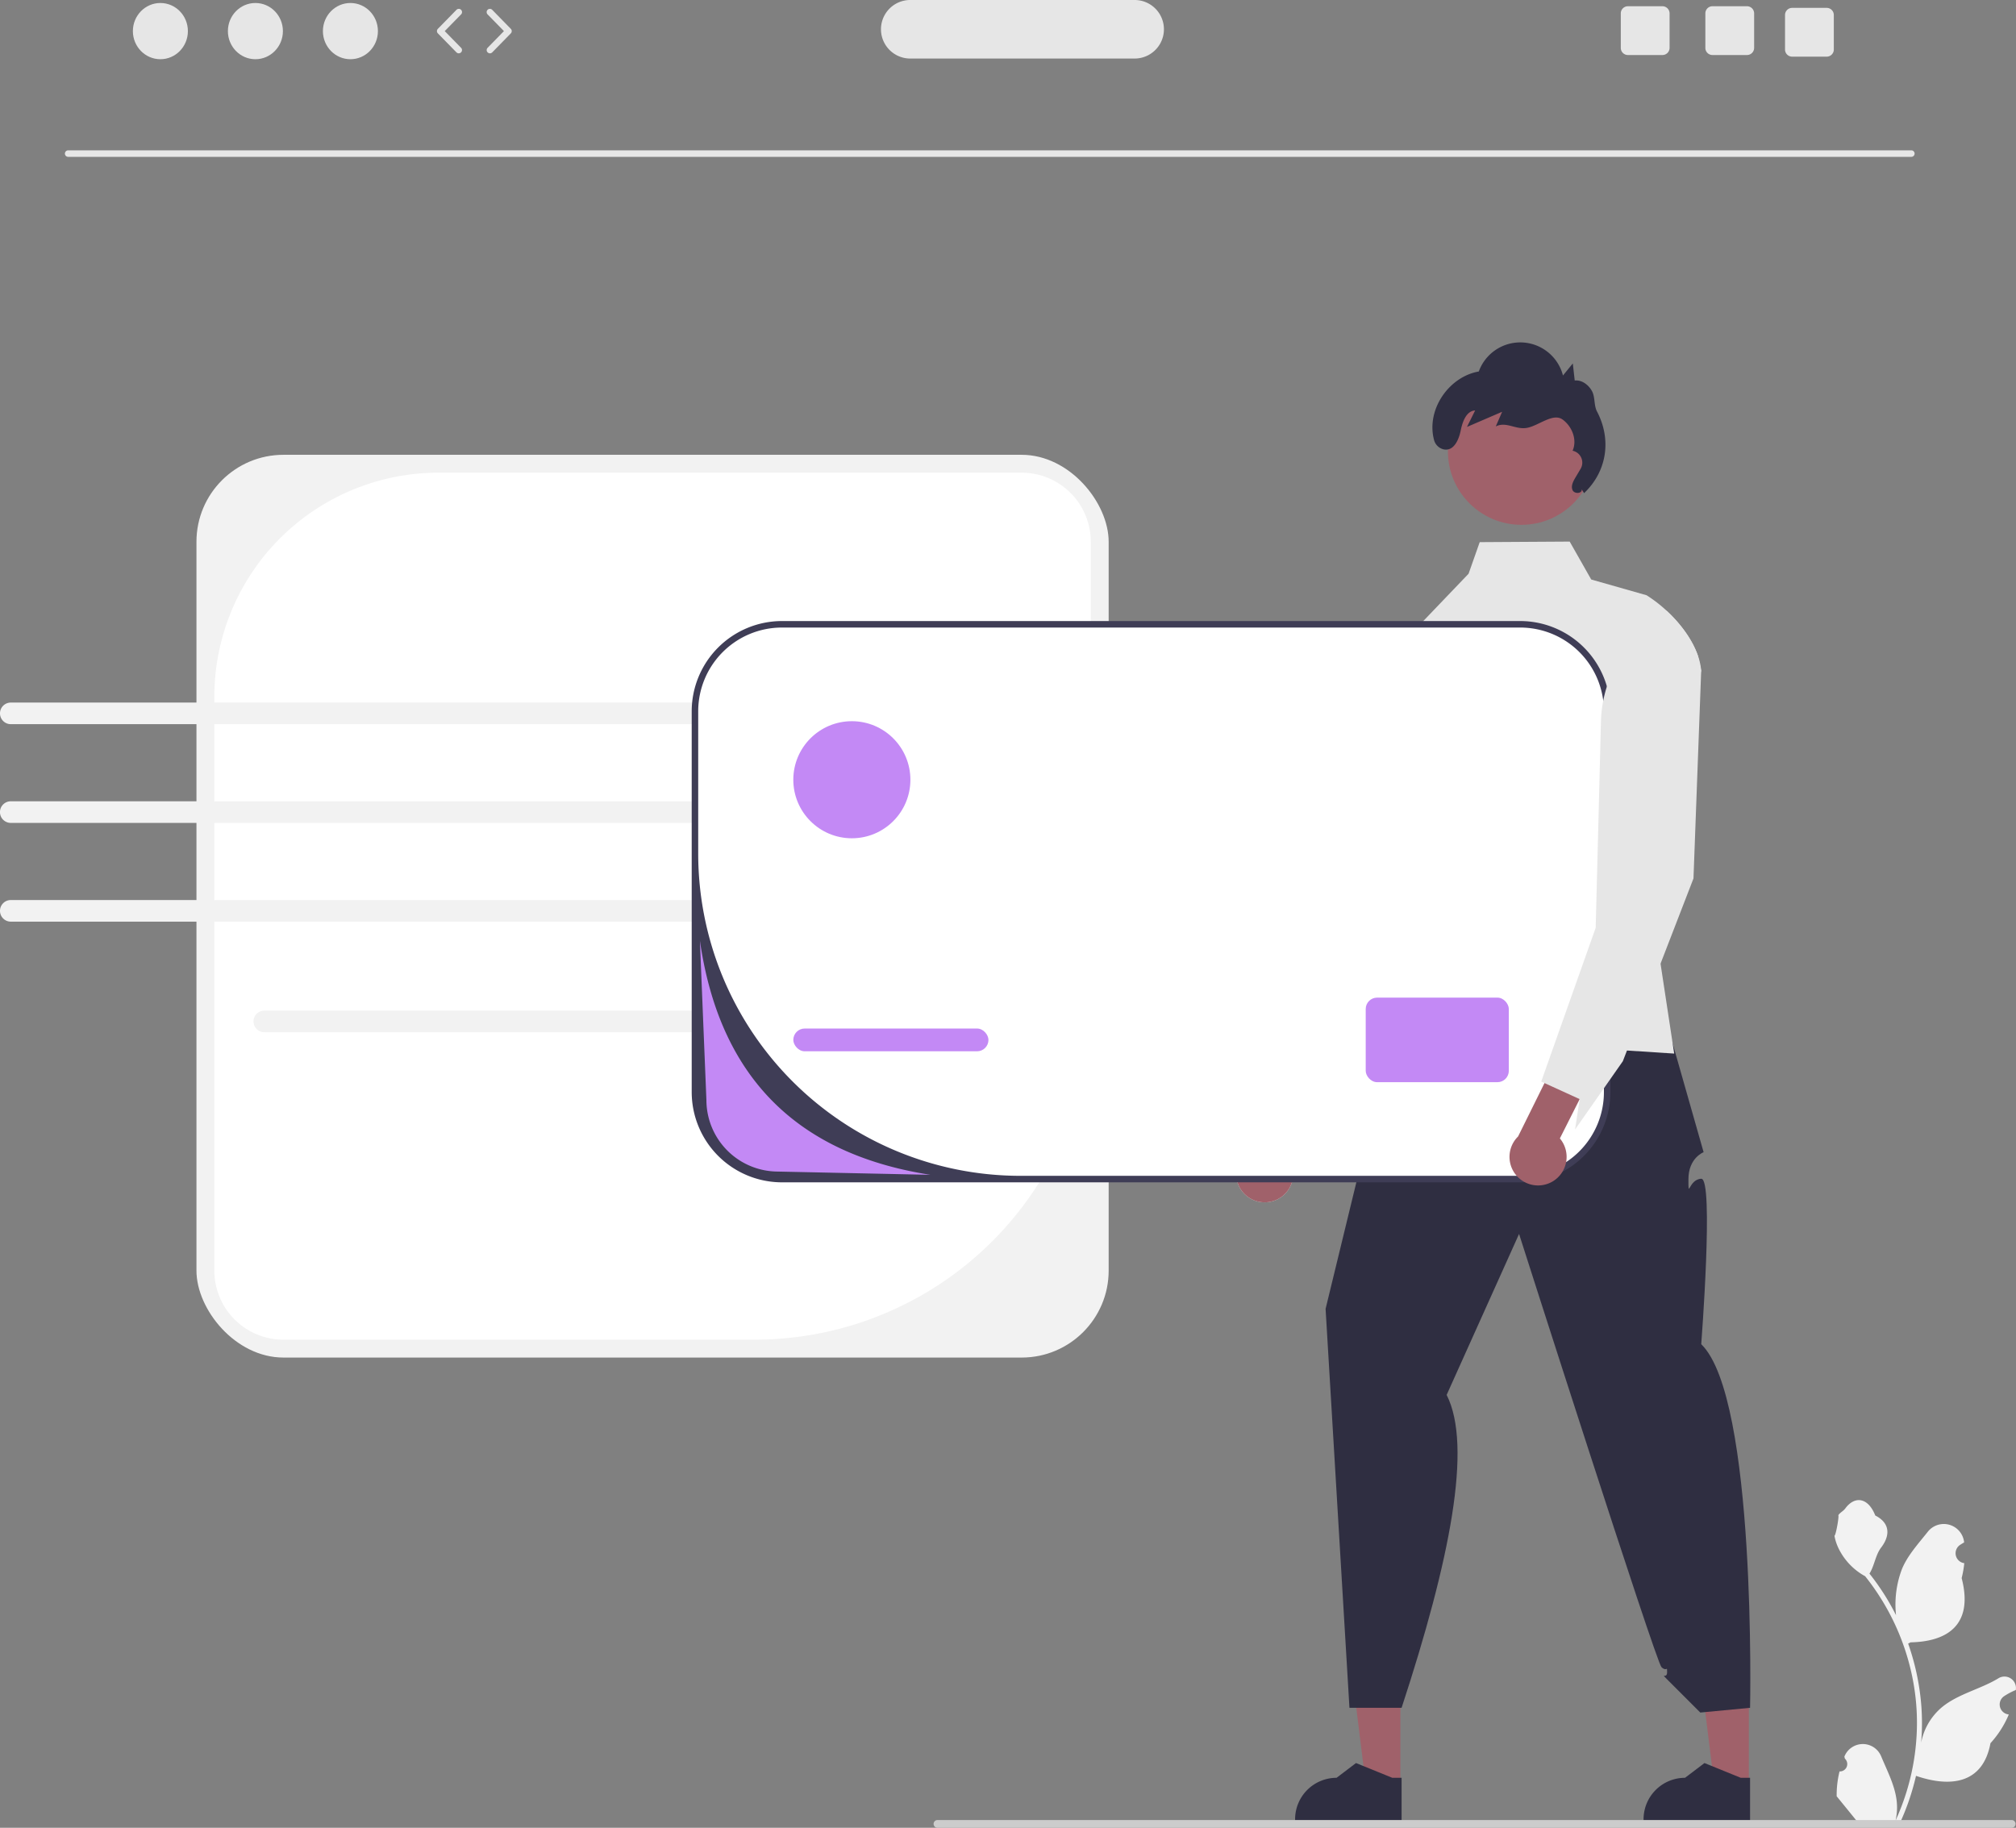 <svg xmlns="http://www.w3.org/2000/svg" data-name="Layer 1" width="619.868" height="562.031" viewBox="0 0 619.868 562.031" xmlns:xlink="http://www.w3.org/1999/xlink"><rect x="0" y="0" width="619.868" height="562.031" fill="#808080" stroke="none"/><rect x="60.406" y="139.849" width="280.481" height="277.59" rx="26.744" fill="#f2f2f2"/><path d="M424.884,314.334a68.912,68.912,0,0,0-68.912,68.912v176.435a21.244,21.244,0,0,0,21.244,21.244H522.089A103.364,103.364,0,0,0,625.453,477.56V335.578a21.244,21.244,0,0,0-21.244-21.244Z" transform="translate(-290.066 -168.985)" fill="#fff"/><path d="M877.757,217.215H311.026a1,1,0,0,1,0-2H877.757a1,1,0,0,1,0,2Z" transform="translate(-290.066 -168.985)" fill="#e6e6e6"/><ellipse cx="49.315" cy="9.565" rx="8.457" ry="8.645" fill="#e6e6e6"/><ellipse cx="78.529" cy="9.565" rx="8.457" ry="8.645" fill="#e6e6e6"/><ellipse cx="107.743" cy="9.565" rx="8.457" ry="8.645" fill="#e6e6e6"/><path d="M431.12,185.382a.997.997,0,0,1-.715-.301l-5.706-5.833a1.0 1,0,0,1,0-1.398l5.706-5.833a1,1,0,1,1,1.43,1.398l-5.022,5.133,5.022,5.134a1,1,0,0,1-.715,1.699Z" transform="translate(-290.066 -168.985)" fill="#e6e6e6"/><path d="M440.708,185.382a1,1,0,0,1-.715-1.699l5.021-5.134-5.021-5.133a1,1,0,1,1,1.43-1.398l5.706,5.833a1.0 1,0,0,1,0,1.398l-5.706,5.833A.997.997,0,0,1,440.708,185.382Z" transform="translate(-290.066 -168.985)" fill="#e6e6e6"/><path d="M827.218,170.905h-10.61a2.189,2.189,0,0,0-2.19,2.19v10.62a2.189,2.189,0,0,0,2.19,2.19h10.61a2.198,2.198,0,0,0,2.2-2.19v-10.62A2.198,2.198,0,0,0,827.218,170.905Z" transform="translate(-290.066 -168.985)" fill="#e6e6e6"/><path d="M801.218,170.905h-10.61a2.189,2.189,0,0,0-2.19,2.19v10.62a2.189,2.189,0,0,0,2.19,2.19h10.61a2.198,2.198,0,0,0,2.2-2.19v-10.62A2.198,2.198,0,0,0,801.218,170.905Z" transform="translate(-290.066 -168.985)" fill="#e6e6e6"/><path d="M851.718,171.405h-10.61a2.189,2.189,0,0,0-2.19,2.19v10.62a2.189,2.189,0,0,0,2.19,2.19h10.61a2.198,2.198,0,0,0,2.2-2.19v-10.62A2.198,2.198,0,0,0,851.718,171.405Z" transform="translate(-290.066 -168.985)" fill="#e6e6e6"/><path d="M638.943,186.985h-69a9,9,0,0,1,0-18h69a9,9,0,0,1,0,18Z" transform="translate(-290.066 -168.985)" fill="#e6e6e6"/><path d="M525.334,486.384H371.341a3.321,3.321,0,1,1,0-6.642H525.334a3.321,3.321,0,0,1,0,6.642Z" transform="translate(-290.066 -168.985)" fill="#f2f2f2"/><path d="M525.334,391.662H293.387a3.321,3.321,0,1,1,0-6.642H525.334a3.321,3.321,0,0,1,0,6.642Z" transform="translate(-290.066 -168.985)" fill="#f2f2f2"/><path d="M525.338,415.375H293.382a3.323,3.323,0,0,0,0,6.647H525.338a3.323,3.323,0,0,0,0-6.647Z" transform="translate(-290.066 -168.985)" fill="#f2f2f2"/><path d="M525.334,452.382H293.387a3.321,3.321,0,1,1,0-6.642H525.334a3.321,3.321,0,0,1,0,6.642Z" transform="translate(-290.066 -168.985)" fill="#f2f2f2"/><polygon points="430.582 548.714 419.933 548.713 414.868 507.64 430.584 507.641 430.582 548.714" fill="#a0616a"/><path d="M721.022,728.807l-32.746-.001v-.414a12.746,12.746,0,0,1,12.746-12.745h.001l5.981-4.538,11.16,4.539,2.859 0Z" transform="translate(-290.066 -168.985)" fill="#2f2e41"/><polygon points="537.725 548.714 527.077 548.713 522.011 507.64 537.728 507.641 537.725 548.714" fill="#a0616a"/><path d="M828.166,728.807l-32.746-.001v-.414a12.746,12.746,0,0,1,12.746-12.745h.001l5.981-4.538,11.16,4.539,2.858 0Z" transform="translate(-290.066 -168.985)" fill="#2f2e41"/><path d="M729.336,481.733s-6.993,7.422-7.289,12.237,3.349-3.931-.295,4.815-3.644,2.915-3.644,8.746-7.722,11.525-7.722,11.525L697.651,571.449l7.337,122.673h16.035c14.902-45.425,21.835-80.503,13.848-96.211l22.268-49.495S799.218,680.086,800.937,681.638s1.719-.635,1.719,1.552-2.187,0,0,2.187l10.204,10.204,15.306-1.458s2.048-95.33-15.011-111.805c0,0,3.94-51.019,0-50.876s-3.94,6.703-3.94.143,4.669-8.31,4.669-8.31L800.765,477.197Z" transform="translate(-290.066 -168.985)" fill="#2f2e41"/><path d="M811.958,380.17l-14.82,62.05,3.5,23.08,4.2,27.65-14.52-.94-22.47-1.46-41.72-2.7-3.65-122.45,19.14-20,3.42-9.71,27.67-.17,6.62,11.66,17.02,4.84a42.216,42.216,0,0,1,6.14,4.74c4.2,3.89,7.92,8.83,9.66,13.89a18.261,18.261,0,0,1,.99,4.57Z" transform="translate(-290.066 -168.985)" fill="#e6e6e6"/><path d="M683.16,537.607a8.796,8.796,0,0,0,2.665-13.128l21.107-38.426-9.193-8.451-24.735,45.822a8.784,8.784,0,0,0,10.157,14.183Z" transform="translate(-290.066 -168.985)" fill="#e6e6e6"/><path d="M734.64,357.913l-4.92,88.135L706.017,501.435l-15.427,20.459,1.754-9.271-10.634-5.321-.999-.496,20.416-79.228,1.88-30.787A38.363,38.363,0,0,1,717.103,369.364l11.808-9.592Z" transform="translate(-290.066 -168.985)" fill="#e6e6e6"/><path d="M683.16,537.607a8.796,8.796,0,0,0,2.665-13.128l21.107-38.426-9.193-8.451-24.735,45.822a8.784,8.784,0,0,0,10.157,14.183Z" transform="translate(-290.066 -168.985)" fill="#a0616a"/><path d="M734.64,357.913l-4.92,88.135L706.017,501.435l-15.427,20.459,1.754-9.271-10.634-5.321-.999-.496,20.416-79.228,1.88-30.787A38.363,38.363,0,0,1,717.103,369.364l11.808-9.592Z" transform="translate(-290.066 -168.985)" fill="#e6e6e6"/><rect x="213.682" y="191.967" width="280.481" height="170.59" rx="26.744" fill="#fff"/><path d="M757.485,532.543H530.492A27.776,27.776,0,0,1,502.748,504.798V387.696a27.776,27.776,0,0,1,27.744-27.744H757.485a27.776,27.776,0,0,1,27.744,27.744V504.798A27.776,27.776,0,0,1,757.485,532.543ZM530.492,361.952A25.744,25.744,0,0,0,504.748,387.696v43.77a99.077,99.077,0,0,0,99.077,99.077h153.66a25.744,25.744,0,0,0,25.744-25.744v-117.103a25.744,25.744,0,0,0-25.744-25.744Z" transform="translate(-290.066 -168.985)" fill="#3f3d56"/><rect x="243.923" y="316.263" width="60" height="7" rx="3.5" fill="#c389f5"/><rect x="419.923" y="306.763" width="44" height="26" rx="3.5" fill="#c389f5"/><circle cx="261.923" cy="239.763" r="18" fill="#c389f5"/><circle cx="467.797" cy="138.78" r="22.602" fill="#a0616a"/><path d="M776.404,319.447c.176,1.35-2.266,1.493-2.817.248s.164-2.657.858-3.828l1.612-2.719a3.735,3.735,0,0,0-2.461-5.564h0c1.475-3.318-.126-7.459-3.065-9.591s-7.313,1.857-10.879,2.541-6.421-2.045-9.672-.427l1.953-4.502-10.81,4.657,2.511-5.065c-2.728.149-3.89,3.471-4.434,6.149-.579,2.853-2.099,6.419-5.201,5.828a4.002,4.002,0,0,1-3.026-2.998c-2.396-9.241,4.562-19.344,13.785-20.964a13.561,13.561,0,0,1,25.881,1.232l3.024-3.703.59,5.246c2.173-.231,4.227,1.303,5.283,3.217s.557,4.384,1.571,6.32c4.545,8.677,3.041,18.446-3.976,25.1" transform="translate(-290.066 -168.985)" fill="#2f2e41"/><path d="M855.675,713.682a2.269,2.269,0,0,0,1.645-3.933l-.155-.618q.031-.074.062-.148a6.094,6.094,0,0,1,11.241.042c1.839,4.428,4.179,8.864,4.756,13.546a18.029,18.029,0,0,1-.316,6.2A72.281,72.281,0,0,0,879.482,698.75a69.766,69.766,0,0,0-.433-7.783q-.358-3.178-.995-6.31a73.119,73.119,0,0,0-14.5-30.99,19.459,19.459,0,0,1-8.093-8.397,14.843,14.843,0,0,1-1.35-4.056c.394.052,1.486-5.949,1.188-6.317.549-.833,1.532-1.247,2.131-2.06,2.982-4.043,7.091-3.337,9.236,2.157,4.582,2.313,4.627,6.148,1.815,9.837-1.789,2.347-2.035,5.522-3.604,8.035.162.207.329.407.491.614a73.591,73.591,0,0,1,7.681,12.169,30.592,30.592,0,0,1,1.826-14.21c1.748-4.217,5.025-7.769,7.91-11.415a6.279,6.279,0,0,1,11.184,3.083q.009.081.017.161-.643.363-1.259.77a3.078,3.078,0,0,0,1.241,5.602l.063.01a30.628,30.628,0,0,1-.807,4.579c3.702,14.316-4.29,19.53-15.701,19.764-.252.129-.497.258-.749.381a75.115,75.115,0,0,1,4.043,19.028,71.243,71.243,0,0,1-.052,11.503l.019-.136a18.826,18.826,0,0,1,6.427-10.87c4.946-4.063,11.933-5.559,17.268-8.824a3.533,3.533,0,0,1,5.411,3.437l-.022.143a20.675,20.675,0,0,0-2.319,1.117q-.643.363-1.259.77a3.078,3.078,0,0,0,1.241,5.602l.063.01c.045.006.084.013.129.019a30.655,30.655,0,0,1-5.639,8.829c-2.315,12.497-12.256,13.683-22.89,10.044h-.006a75.092,75.092,0,0,1-5.044,14.726H856.127c-.065-.2-.123-.407-.181-.607a20.475,20.475,0,0,0,4.986-.297c-1.337-1.641-2.674-3.294-4.011-4.935a1.118,1.118,0,0,1-.084-.097c-.678-.84-1.363-1.673-2.041-2.512l-0-.001a29.99,29.99,0,0,1,.879-7.64Z" transform="translate(-290.066 -168.985)" fill="#f2f2f2"/><path d="M577.124,729.825a1.186,1.186,0,0,0,1.19,1.19h330.29a1.19,1.19,0,0,0,0-2.38H578.314A1.187,1.187,0,0,0,577.124,729.825Z" transform="translate(-290.066 -168.985)" fill="#ccc"/><path d="M767.489,532.258a8.796,8.796,0,0,0,2.197-13.215l19.728-39.152-9.488-8.119L756.834,518.445a8.784,8.784,0,0,0,10.654,13.813Z" transform="translate(-290.066 -168.985)" fill="#a0616a"/><path d="M812.148,370.65l.99,4.57-2.37,63.88-10.13,26.2-10.32,26.71-1.27,3.29-14.69,20.99,1.42-9.33-10.82-4.94-1.01-.45,3.9-11.02,8.97-25.32,3.88-10.96.84-32.61.78-30.83a38.364,38.364,0,0,1,13.11-27.91l7.06-6.16C806.688,360.65,810.408,365.59,812.148,370.65Z" transform="translate(-290.066 -168.985)" fill="#e6e6e6"/><path d="M576.138,530.232l-46.878-1a22.025,22.025,0,0,1-21.992-22l-2-49.012C511.024,498.178,533.144,523.525,576.138,530.232Z" transform="translate(-290.066 -168.985)" fill="#c389f5"/></svg>